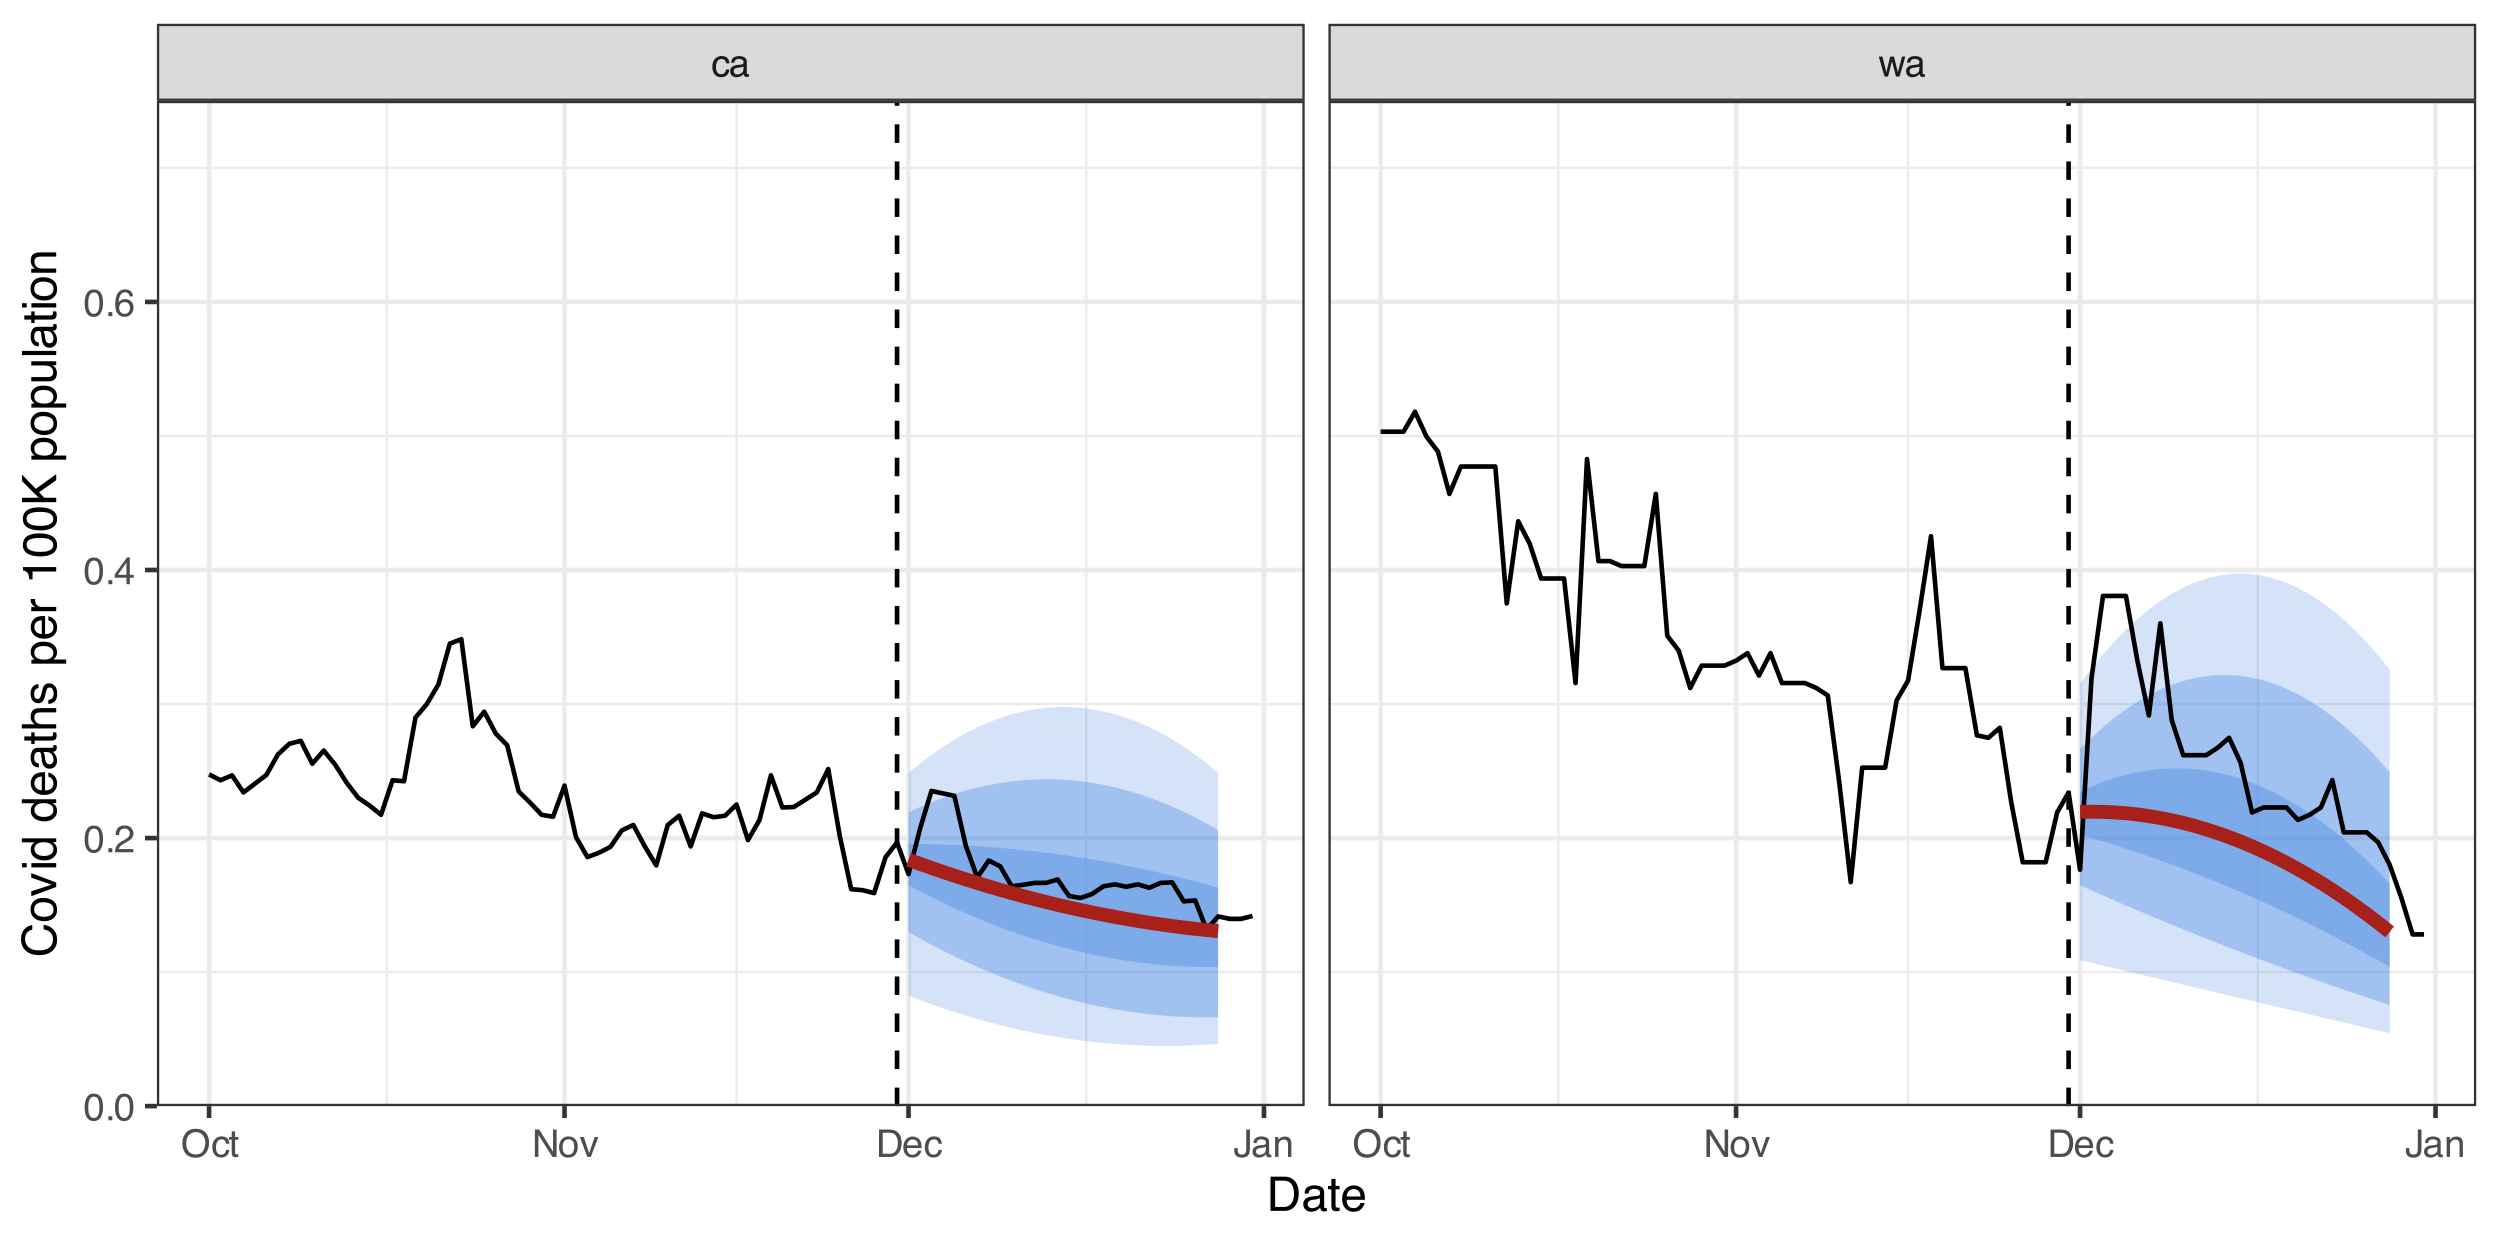 <?xml version="1.0" encoding="UTF-8"?>
<svg xmlns="http://www.w3.org/2000/svg" xmlns:xlink="http://www.w3.org/1999/xlink" width="576" height="288" viewBox="0 0 576 288">
<defs>
<g>
<g id="glyph-0-0">
<path d="M 0.281 0 L 0.281 -6.312 L 5.297 -6.312 L 5.297 0 Z M 4.5 -0.797 L 4.5 -5.516 L 1.078 -5.516 L 1.078 -0.797 Z M 4.5 -0.797 "/>
</g>
<g id="glyph-0-1">
<path d="M 2.344 -4.734 C 2.863 -4.734 3.285 -4.609 3.609 -4.359 C 3.93 -4.109 4.125 -3.672 4.188 -3.047 L 3.438 -3.047 C 3.395 -3.336 3.289 -3.578 3.125 -3.766 C 2.957 -3.953 2.695 -4.047 2.344 -4.047 C 1.852 -4.047 1.5 -3.801 1.281 -3.312 C 1.145 -3.008 1.078 -2.629 1.078 -2.172 C 1.078 -1.703 1.172 -1.312 1.359 -1 C 1.555 -0.688 1.867 -0.531 2.297 -0.531 C 2.609 -0.531 2.859 -0.625 3.047 -0.812 C 3.234 -1.008 3.363 -1.281 3.438 -1.625 L 4.188 -1.625 C 4.102 -1.02 3.891 -0.57 3.547 -0.281 C 3.203 0 2.766 0.141 2.234 0.141 C 1.629 0.141 1.145 -0.078 0.781 -0.516 C 0.426 -0.961 0.25 -1.516 0.25 -2.172 C 0.25 -2.984 0.445 -3.613 0.844 -4.062 C 1.238 -4.508 1.738 -4.734 2.344 -4.734 Z M 2.219 -4.719 Z M 2.219 -4.719 "/>
</g>
<g id="glyph-0-2">
<path d="M 1.156 -1.219 C 1.156 -1 1.238 -0.82 1.406 -0.688 C 1.57 -0.562 1.766 -0.5 1.984 -0.5 C 2.254 -0.5 2.52 -0.562 2.781 -0.688 C 3.207 -0.895 3.422 -1.238 3.422 -1.719 L 3.422 -2.344 C 3.328 -2.281 3.203 -2.227 3.047 -2.188 C 2.898 -2.145 2.754 -2.117 2.609 -2.109 L 2.141 -2.047 C 1.867 -2.004 1.66 -1.945 1.516 -1.875 C 1.273 -1.738 1.156 -1.52 1.156 -1.219 Z M 3.031 -2.781 C 3.207 -2.812 3.328 -2.891 3.391 -3.016 C 3.422 -3.078 3.438 -3.176 3.438 -3.312 C 3.438 -3.57 3.344 -3.758 3.156 -3.875 C 2.969 -4 2.703 -4.062 2.359 -4.062 C 1.953 -4.062 1.664 -3.953 1.5 -3.734 C 1.406 -3.609 1.344 -3.43 1.312 -3.203 L 0.594 -3.203 C 0.602 -3.766 0.785 -4.156 1.141 -4.375 C 1.492 -4.602 1.906 -4.719 2.375 -4.719 C 2.914 -4.719 3.352 -4.613 3.688 -4.406 C 4.02 -4.195 4.188 -3.875 4.188 -3.438 L 4.188 -0.797 C 4.188 -0.711 4.203 -0.645 4.234 -0.594 C 4.273 -0.551 4.348 -0.531 4.453 -0.531 C 4.484 -0.531 4.52 -0.531 4.562 -0.531 C 4.602 -0.531 4.648 -0.535 4.703 -0.547 L 4.703 0.016 C 4.578 0.055 4.484 0.078 4.422 0.078 C 4.359 0.086 4.273 0.094 4.172 0.094 C 3.898 0.094 3.707 0 3.594 -0.188 C 3.531 -0.281 3.484 -0.422 3.453 -0.609 C 3.297 -0.398 3.07 -0.219 2.781 -0.062 C 2.488 0.082 2.16 0.156 1.797 0.156 C 1.367 0.156 1.02 0.023 0.75 -0.234 C 0.488 -0.492 0.359 -0.816 0.359 -1.203 C 0.359 -1.629 0.488 -1.957 0.75 -2.188 C 1.02 -2.426 1.367 -2.578 1.797 -2.641 Z M 2.391 -4.719 Z M 2.391 -4.719 "/>
</g>
<g id="glyph-0-3">
<path d="M 0.922 -4.594 L 1.812 -0.969 L 2.703 -4.594 L 3.578 -4.594 L 4.469 -1 L 5.422 -4.594 L 6.188 -4.594 L 4.859 0 L 4.047 0 L 3.109 -3.562 L 2.203 0 L 1.406 0 L 0.078 -4.594 Z M 0.922 -4.594 "/>
</g>
<g id="glyph-0-4">
<path d="M 3.391 -6.484 C 4.504 -6.484 5.332 -6.125 5.875 -5.406 C 6.289 -4.844 6.5 -4.129 6.5 -3.266 C 6.5 -2.316 6.258 -1.535 5.781 -0.922 C 5.219 -0.18 4.414 0.188 3.375 0.188 C 2.406 0.188 1.645 -0.133 1.094 -0.781 C 0.594 -1.395 0.344 -2.176 0.344 -3.125 C 0.344 -3.977 0.555 -4.707 0.984 -5.312 C 1.523 -6.094 2.328 -6.484 3.391 -6.484 Z M 3.484 -0.578 C 4.234 -0.578 4.773 -0.848 5.109 -1.391 C 5.453 -1.93 5.625 -2.551 5.625 -3.25 C 5.625 -3.988 5.426 -4.582 5.031 -5.031 C 4.645 -5.488 4.113 -5.719 3.438 -5.719 C 2.789 -5.719 2.258 -5.492 1.844 -5.047 C 1.438 -4.598 1.234 -3.938 1.234 -3.062 C 1.234 -2.363 1.41 -1.773 1.766 -1.297 C 2.117 -0.816 2.691 -0.578 3.484 -0.578 Z M 3.422 -6.484 Z M 3.422 -6.484 "/>
</g>
<g id="glyph-0-5">
<path d="M 0.719 -5.891 L 1.5 -5.891 L 1.5 -4.594 L 2.234 -4.594 L 2.234 -3.969 L 1.5 -3.969 L 1.5 -0.969 C 1.5 -0.801 1.555 -0.691 1.672 -0.641 C 1.723 -0.609 1.82 -0.594 1.969 -0.594 C 2 -0.594 2.035 -0.594 2.078 -0.594 C 2.129 -0.594 2.18 -0.598 2.234 -0.609 L 2.234 0 C 2.148 0.02 2.055 0.035 1.953 0.047 C 1.859 0.066 1.758 0.078 1.656 0.078 C 1.289 0.078 1.039 -0.016 0.906 -0.203 C 0.781 -0.391 0.719 -0.629 0.719 -0.922 L 0.719 -3.969 L 0.094 -3.969 L 0.094 -4.594 L 0.719 -4.594 Z M 0.719 -5.891 "/>
</g>
<g id="glyph-0-6">
<path d="M 0.672 -6.312 L 1.672 -6.312 L 4.859 -1.203 L 4.859 -6.312 L 5.672 -6.312 L 5.672 0 L 4.719 0 L 1.484 -5.109 L 1.484 0 L 0.672 0 Z M 3.125 -6.312 Z M 3.125 -6.312 "/>
</g>
<g id="glyph-0-7">
<path d="M 2.391 -0.5 C 2.898 -0.5 3.25 -0.691 3.438 -1.078 C 3.633 -1.461 3.734 -1.895 3.734 -2.375 C 3.734 -2.801 3.664 -3.148 3.531 -3.422 C 3.312 -3.848 2.938 -4.062 2.406 -4.062 C 1.926 -4.062 1.578 -3.879 1.359 -3.516 C 1.148 -3.16 1.047 -2.727 1.047 -2.219 C 1.047 -1.727 1.148 -1.316 1.359 -0.984 C 1.578 -0.66 1.922 -0.5 2.391 -0.5 Z M 2.422 -4.734 C 3.016 -4.734 3.516 -4.535 3.922 -4.141 C 4.336 -3.742 4.547 -3.16 4.547 -2.391 C 4.547 -1.648 4.363 -1.035 4 -0.547 C 3.633 -0.066 3.07 0.172 2.312 0.172 C 1.688 0.172 1.188 -0.039 0.812 -0.469 C 0.438 -0.895 0.25 -1.473 0.25 -2.203 C 0.25 -2.973 0.445 -3.586 0.844 -4.047 C 1.238 -4.504 1.766 -4.734 2.422 -4.734 Z M 2.391 -4.719 Z M 2.391 -4.719 "/>
</g>
<g id="glyph-0-8">
<path d="M 0.938 -4.594 L 2.172 -0.859 L 3.453 -4.594 L 4.297 -4.594 L 2.562 0 L 1.75 0 L 0.047 -4.594 Z M 0.938 -4.594 "/>
</g>
<g id="glyph-0-9">
<path d="M 3.094 -0.734 C 3.383 -0.734 3.625 -0.766 3.812 -0.828 C 4.133 -0.93 4.406 -1.145 4.625 -1.469 C 4.789 -1.719 4.91 -2.039 4.984 -2.438 C 5.023 -2.676 5.047 -2.898 5.047 -3.109 C 5.047 -3.891 4.891 -4.492 4.578 -4.922 C 4.273 -5.359 3.773 -5.578 3.078 -5.578 L 1.562 -5.578 L 1.562 -0.734 Z M 0.703 -6.312 L 3.266 -6.312 C 4.129 -6.312 4.801 -6.004 5.281 -5.391 C 5.707 -4.828 5.922 -4.113 5.922 -3.25 C 5.922 -2.582 5.797 -1.977 5.547 -1.438 C 5.098 -0.477 4.332 0 3.25 0 L 0.703 0 Z M 0.703 -6.312 "/>
</g>
<g id="glyph-0-10">
<path d="M 2.484 -4.703 C 2.805 -4.703 3.117 -4.625 3.422 -4.469 C 3.734 -4.32 3.969 -4.125 4.125 -3.875 C 4.281 -3.645 4.383 -3.375 4.438 -3.062 C 4.488 -2.852 4.516 -2.516 4.516 -2.047 L 1.141 -2.047 C 1.148 -1.586 1.258 -1.211 1.469 -0.922 C 1.676 -0.641 1.992 -0.5 2.422 -0.5 C 2.828 -0.5 3.148 -0.633 3.391 -0.906 C 3.523 -1.062 3.625 -1.238 3.688 -1.438 L 4.453 -1.438 C 4.43 -1.27 4.363 -1.082 4.25 -0.875 C 4.133 -0.664 4.004 -0.5 3.859 -0.375 C 3.629 -0.145 3.344 0.008 3 0.094 C 2.812 0.133 2.598 0.156 2.359 0.156 C 1.785 0.156 1.301 -0.051 0.906 -0.469 C 0.508 -0.883 0.312 -1.469 0.312 -2.219 C 0.312 -2.945 0.508 -3.539 0.906 -4 C 1.312 -4.469 1.836 -4.703 2.484 -4.703 Z M 3.719 -2.672 C 3.688 -3.004 3.613 -3.27 3.5 -3.469 C 3.281 -3.844 2.926 -4.031 2.438 -4.031 C 2.082 -4.031 1.785 -3.898 1.547 -3.641 C 1.305 -3.391 1.176 -3.066 1.156 -2.672 Z M 2.406 -4.719 Z M 2.406 -4.719 "/>
</g>
<g id="glyph-0-11">
<path d="M 3.766 -1.875 C 3.766 -1.344 3.688 -0.93 3.531 -0.641 C 3.238 -0.098 2.68 0.172 1.859 0.172 C 1.391 0.172 0.988 0.047 0.656 -0.203 C 0.32 -0.461 0.156 -0.922 0.156 -1.578 L 0.156 -2.031 L 0.953 -2.031 L 0.953 -1.578 C 0.953 -1.234 1.023 -0.973 1.172 -0.797 C 1.328 -0.629 1.57 -0.547 1.906 -0.547 C 2.352 -0.547 2.648 -0.703 2.797 -1.016 C 2.879 -1.211 2.922 -1.578 2.922 -2.109 L 2.922 -6.312 L 3.766 -6.312 Z M 3.766 -1.875 "/>
</g>
<g id="glyph-0-12">
<path d="M 0.562 -4.594 L 1.297 -4.594 L 1.297 -3.953 C 1.516 -4.211 1.742 -4.398 1.984 -4.516 C 2.234 -4.641 2.508 -4.703 2.812 -4.703 C 3.457 -4.703 3.895 -4.473 4.125 -4.016 C 4.25 -3.766 4.312 -3.41 4.312 -2.953 L 4.312 0 L 3.531 0 L 3.531 -2.906 C 3.531 -3.176 3.488 -3.398 3.406 -3.578 C 3.27 -3.859 3.02 -4 2.656 -4 C 2.477 -4 2.328 -3.984 2.203 -3.953 C 1.992 -3.891 1.812 -3.766 1.656 -3.578 C 1.52 -3.422 1.43 -3.258 1.391 -3.094 C 1.359 -2.938 1.344 -2.707 1.344 -2.406 L 1.344 0 L 0.562 0 Z M 2.391 -4.719 Z M 2.391 -4.719 "/>
</g>
<g id="glyph-0-13">
<path d="M 2.375 -6.156 C 3.176 -6.156 3.754 -5.828 4.109 -5.172 C 4.379 -4.66 4.516 -3.961 4.516 -3.078 C 4.516 -2.242 4.391 -1.555 4.141 -1.016 C 3.785 -0.223 3.195 0.172 2.375 0.172 C 1.633 0.172 1.082 -0.148 0.719 -0.797 C 0.426 -1.328 0.281 -2.047 0.281 -2.953 C 0.281 -3.648 0.367 -4.25 0.547 -4.75 C 0.879 -5.688 1.488 -6.156 2.375 -6.156 Z M 2.375 -0.531 C 2.77 -0.531 3.086 -0.707 3.328 -1.062 C 3.566 -1.426 3.688 -2.086 3.688 -3.047 C 3.688 -3.754 3.598 -4.332 3.422 -4.781 C 3.254 -5.227 2.922 -5.453 2.422 -5.453 C 1.973 -5.453 1.641 -5.238 1.422 -4.812 C 1.211 -4.383 1.109 -3.754 1.109 -2.922 C 1.109 -2.297 1.176 -1.789 1.312 -1.406 C 1.52 -0.82 1.875 -0.531 2.375 -0.531 Z M 2.375 -0.531 "/>
</g>
<g id="glyph-0-14">
<path d="M 0.75 -0.938 L 1.656 -0.938 L 1.656 0 L 0.75 0 Z M 0.75 -0.938 "/>
</g>
<g id="glyph-0-15">
<path d="M 0.281 0 C 0.301 -0.531 0.406 -0.988 0.594 -1.375 C 0.789 -1.77 1.164 -2.129 1.719 -2.453 L 2.547 -2.922 C 2.91 -3.141 3.164 -3.328 3.312 -3.484 C 3.551 -3.711 3.672 -3.984 3.672 -4.297 C 3.672 -4.648 3.562 -4.93 3.344 -5.141 C 3.133 -5.359 2.848 -5.469 2.484 -5.469 C 1.961 -5.469 1.598 -5.266 1.391 -4.859 C 1.285 -4.648 1.227 -4.352 1.219 -3.969 L 0.422 -3.969 C 0.43 -4.5 0.531 -4.938 0.719 -5.281 C 1.051 -5.875 1.645 -6.172 2.5 -6.172 C 3.195 -6.172 3.707 -5.977 4.031 -5.594 C 4.363 -5.219 4.531 -4.797 4.531 -4.328 C 4.531 -3.836 4.352 -3.414 4 -3.062 C 3.801 -2.863 3.441 -2.617 2.922 -2.328 L 2.344 -2 C 2.062 -1.844 1.836 -1.695 1.672 -1.562 C 1.391 -1.312 1.211 -1.035 1.141 -0.734 L 4.5 -0.734 L 4.5 0 Z M 0.281 0 "/>
</g>
<g id="glyph-0-16">
<path d="M 2.906 -2.172 L 2.906 -4.969 L 0.938 -2.172 Z M 2.922 0 L 2.922 -1.5 L 0.219 -1.5 L 0.219 -2.266 L 3.047 -6.172 L 3.688 -6.172 L 3.688 -2.172 L 4.594 -2.172 L 4.594 -1.5 L 3.688 -1.5 L 3.688 0 Z M 2.922 0 "/>
</g>
<g id="glyph-0-17">
<path d="M 2.578 -6.172 C 3.266 -6.172 3.742 -5.992 4.016 -5.641 C 4.285 -5.285 4.422 -4.922 4.422 -4.547 L 3.656 -4.547 C 3.602 -4.785 3.531 -4.973 3.438 -5.109 C 3.25 -5.367 2.961 -5.5 2.578 -5.5 C 2.148 -5.5 1.805 -5.297 1.547 -4.891 C 1.297 -4.492 1.156 -3.926 1.125 -3.188 C 1.301 -3.445 1.523 -3.641 1.797 -3.766 C 2.047 -3.879 2.32 -3.938 2.625 -3.938 C 3.133 -3.938 3.582 -3.77 3.969 -3.438 C 4.352 -3.113 4.547 -2.625 4.547 -1.969 C 4.547 -1.414 4.363 -0.922 4 -0.484 C 3.633 -0.055 3.117 0.156 2.453 0.156 C 1.867 0.156 1.367 -0.062 0.953 -0.5 C 0.535 -0.938 0.328 -1.672 0.328 -2.703 C 0.328 -3.461 0.422 -4.109 0.609 -4.641 C 0.961 -5.66 1.617 -6.172 2.578 -6.172 Z M 2.516 -0.531 C 2.922 -0.531 3.223 -0.664 3.422 -0.938 C 3.629 -1.207 3.734 -1.531 3.734 -1.906 C 3.734 -2.219 3.641 -2.516 3.453 -2.797 C 3.273 -3.086 2.953 -3.234 2.484 -3.234 C 2.148 -3.234 1.859 -3.125 1.609 -2.906 C 1.359 -2.688 1.234 -2.352 1.234 -1.906 C 1.234 -1.52 1.344 -1.191 1.562 -0.922 C 1.789 -0.66 2.109 -0.531 2.516 -0.531 Z M 2.516 -0.531 "/>
</g>
<g id="glyph-1-0">
<path d="M 0.359 0 L 0.359 -7.891 L 6.625 -7.891 L 6.625 0 Z M 5.625 -0.984 L 5.625 -6.906 L 1.344 -6.906 L 1.344 -0.984 Z M 5.625 -0.984 "/>
</g>
<g id="glyph-1-1">
<path d="M 3.875 -0.906 C 4.227 -0.906 4.523 -0.945 4.766 -1.031 C 5.172 -1.164 5.508 -1.43 5.781 -1.828 C 5.988 -2.148 6.141 -2.562 6.234 -3.062 C 6.285 -3.352 6.312 -3.629 6.312 -3.891 C 6.312 -4.859 6.117 -5.613 5.734 -6.156 C 5.348 -6.695 4.723 -6.969 3.859 -6.969 L 1.953 -6.969 L 1.953 -0.906 Z M 0.891 -7.891 L 4.078 -7.891 C 5.16 -7.891 6.004 -7.504 6.609 -6.734 C 7.141 -6.035 7.406 -5.145 7.406 -4.062 C 7.406 -3.227 7.25 -2.473 6.938 -1.797 C 6.383 -0.598 5.43 0 4.078 0 L 0.891 0 Z M 0.891 -7.891 "/>
</g>
<g id="glyph-1-2">
<path d="M 1.453 -1.531 C 1.453 -1.25 1.551 -1.023 1.75 -0.859 C 1.957 -0.703 2.203 -0.625 2.484 -0.625 C 2.816 -0.625 3.145 -0.703 3.469 -0.859 C 4.008 -1.117 4.281 -1.551 4.281 -2.156 L 4.281 -2.922 C 4.156 -2.848 4 -2.785 3.812 -2.734 C 3.633 -2.691 3.453 -2.656 3.266 -2.625 L 2.688 -2.562 C 2.332 -2.508 2.066 -2.438 1.891 -2.344 C 1.598 -2.164 1.453 -1.895 1.453 -1.531 Z M 3.797 -3.484 C 4.016 -3.516 4.16 -3.609 4.234 -3.766 C 4.273 -3.848 4.297 -3.973 4.297 -4.141 C 4.297 -4.461 4.176 -4.695 3.938 -4.844 C 3.707 -5 3.375 -5.078 2.938 -5.078 C 2.438 -5.078 2.082 -4.941 1.875 -4.672 C 1.75 -4.516 1.672 -4.289 1.641 -4 L 0.734 -4 C 0.754 -4.707 0.984 -5.195 1.422 -5.469 C 1.867 -5.75 2.383 -5.891 2.969 -5.891 C 3.645 -5.891 4.191 -5.758 4.609 -5.5 C 5.035 -5.25 5.25 -4.848 5.25 -4.297 L 5.25 -0.984 C 5.25 -0.891 5.266 -0.812 5.297 -0.75 C 5.336 -0.688 5.426 -0.656 5.562 -0.656 C 5.602 -0.656 5.648 -0.656 5.703 -0.656 C 5.766 -0.664 5.82 -0.676 5.875 -0.688 L 5.875 0.031 C 5.727 0.07 5.613 0.098 5.531 0.109 C 5.457 0.117 5.352 0.125 5.219 0.125 C 4.883 0.125 4.641 0.004 4.484 -0.234 C 4.41 -0.359 4.359 -0.535 4.328 -0.766 C 4.129 -0.504 3.844 -0.281 3.469 -0.094 C 3.102 0.094 2.695 0.188 2.25 0.188 C 1.719 0.188 1.281 0.023 0.938 -0.297 C 0.602 -0.617 0.438 -1.023 0.438 -1.516 C 0.438 -2.047 0.602 -2.457 0.938 -2.75 C 1.27 -3.039 1.707 -3.223 2.25 -3.297 Z M 2.984 -5.891 Z M 2.984 -5.891 "/>
</g>
<g id="glyph-1-3">
<path d="M 0.906 -7.359 L 1.875 -7.359 L 1.875 -5.75 L 2.797 -5.75 L 2.797 -4.969 L 1.875 -4.969 L 1.875 -1.203 C 1.875 -1.004 1.941 -0.875 2.078 -0.812 C 2.16 -0.77 2.285 -0.75 2.453 -0.75 C 2.504 -0.75 2.555 -0.75 2.609 -0.75 C 2.66 -0.75 2.723 -0.754 2.797 -0.766 L 2.797 0 C 2.68 0.031 2.562 0.051 2.438 0.062 C 2.32 0.082 2.195 0.094 2.062 0.094 C 1.613 0.094 1.305 -0.02 1.141 -0.25 C 0.984 -0.488 0.906 -0.789 0.906 -1.156 L 0.906 -4.969 L 0.125 -4.969 L 0.125 -5.75 L 0.906 -5.75 Z M 0.906 -7.359 "/>
</g>
<g id="glyph-1-4">
<path d="M 3.109 -5.875 C 3.516 -5.875 3.906 -5.781 4.281 -5.594 C 4.664 -5.406 4.961 -5.156 5.172 -4.844 C 5.359 -4.562 5.484 -4.223 5.547 -3.828 C 5.609 -3.566 5.641 -3.145 5.641 -2.562 L 1.422 -2.562 C 1.441 -1.977 1.578 -1.508 1.828 -1.156 C 2.086 -0.812 2.488 -0.641 3.031 -0.641 C 3.539 -0.641 3.945 -0.805 4.25 -1.141 C 4.414 -1.328 4.535 -1.551 4.609 -1.812 L 5.562 -1.812 C 5.531 -1.594 5.441 -1.352 5.297 -1.094 C 5.16 -0.832 5.004 -0.625 4.828 -0.469 C 4.535 -0.176 4.176 0.02 3.75 0.125 C 3.508 0.176 3.242 0.203 2.953 0.203 C 2.234 0.203 1.625 -0.055 1.125 -0.578 C 0.633 -1.098 0.391 -1.828 0.391 -2.766 C 0.391 -3.691 0.641 -4.441 1.141 -5.016 C 1.641 -5.586 2.297 -5.875 3.109 -5.875 Z M 4.641 -3.328 C 4.609 -3.754 4.52 -4.094 4.375 -4.344 C 4.102 -4.801 3.66 -5.031 3.047 -5.031 C 2.598 -5.031 2.223 -4.867 1.922 -4.547 C 1.629 -4.234 1.473 -3.828 1.453 -3.328 Z M 3.016 -5.891 Z M 3.016 -5.891 "/>
</g>
<g id="glyph-2-0">
<path d="M 0 -0.359 L -7.891 -0.359 L -7.891 -6.625 L 0 -6.625 Z M -0.984 -5.625 L -6.906 -5.625 L -6.906 -1.344 L -0.984 -1.344 Z M -0.984 -5.625 "/>
</g>
<g id="glyph-2-1">
<path d="M -8.109 -4.156 C -8.109 -5.156 -7.844 -5.93 -7.312 -6.484 C -6.789 -7.035 -6.191 -7.344 -5.516 -7.406 L -5.516 -6.359 C -6.023 -6.242 -6.426 -6.008 -6.719 -5.656 C -7.02 -5.301 -7.172 -4.805 -7.172 -4.172 C -7.172 -3.398 -6.895 -2.773 -6.344 -2.297 C -5.801 -1.816 -4.969 -1.578 -3.844 -1.578 C -2.914 -1.578 -2.164 -1.789 -1.594 -2.219 C -1.02 -2.656 -0.734 -3.301 -0.734 -4.156 C -0.734 -4.938 -1.035 -5.535 -1.641 -5.953 C -1.961 -6.172 -2.383 -6.332 -2.906 -6.438 L -2.906 -7.484 C -2.07 -7.391 -1.375 -7.082 -0.812 -6.562 C -0.133 -5.938 0.203 -5.086 0.203 -4.016 C 0.203 -3.098 -0.07 -2.332 -0.625 -1.719 C -1.363 -0.895 -2.5 -0.484 -4.031 -0.484 C -5.195 -0.484 -6.148 -0.789 -6.891 -1.406 C -7.703 -2.07 -8.109 -2.988 -8.109 -4.156 Z M -8.109 -3.953 Z M -8.109 -3.953 "/>
</g>
<g id="glyph-2-2">
<path d="M -0.625 -2.984 C -0.625 -3.629 -0.863 -4.07 -1.344 -4.312 C -1.832 -4.551 -2.375 -4.672 -2.969 -4.672 C -3.508 -4.672 -3.945 -4.582 -4.281 -4.406 C -4.812 -4.133 -5.078 -3.664 -5.078 -3 C -5.078 -2.406 -4.848 -1.973 -4.391 -1.703 C -3.941 -1.441 -3.398 -1.312 -2.766 -1.312 C -2.148 -1.312 -1.641 -1.441 -1.234 -1.703 C -0.828 -1.973 -0.625 -2.398 -0.625 -2.984 Z M -5.922 -3.031 C -5.922 -3.77 -5.672 -4.395 -5.172 -4.906 C -4.68 -5.414 -3.957 -5.672 -3 -5.672 C -2.07 -5.672 -1.305 -5.445 -0.703 -5 C -0.098 -4.551 0.203 -3.852 0.203 -2.906 C 0.203 -2.113 -0.062 -1.484 -0.594 -1.016 C -1.125 -0.547 -1.844 -0.312 -2.75 -0.312 C -3.719 -0.312 -4.488 -0.555 -5.062 -1.047 C -5.633 -1.535 -5.922 -2.195 -5.922 -3.031 Z M -5.891 -3 Z M -5.891 -3 "/>
</g>
<g id="glyph-2-3">
<path d="M -5.75 -1.188 L -1.062 -2.719 L -5.75 -4.328 L -5.75 -5.375 L 0 -3.219 L 0 -2.188 L -5.75 -0.062 Z M -5.75 -1.188 "/>
</g>
<g id="glyph-2-4">
<path d="M -5.719 -0.703 L -5.719 -1.688 L 0 -1.688 L 0 -0.703 Z M -7.891 -0.703 L -7.891 -1.688 L -6.797 -1.688 L -6.797 -0.703 Z M -7.891 -0.703 "/>
</g>
<g id="glyph-2-5">
<path d="M -2.812 -1.328 C -2.195 -1.328 -1.68 -1.457 -1.266 -1.719 C -0.848 -1.977 -0.641 -2.395 -0.641 -2.969 C -0.641 -3.414 -0.832 -3.781 -1.219 -4.062 C -1.602 -4.352 -2.156 -4.5 -2.875 -4.5 C -3.602 -4.5 -4.141 -4.348 -4.484 -4.047 C -4.836 -3.754 -5.016 -3.391 -5.016 -2.953 C -5.016 -2.473 -4.828 -2.082 -4.453 -1.781 C -4.078 -1.477 -3.531 -1.328 -2.812 -1.328 Z M -5.859 -2.781 C -5.859 -3.219 -5.766 -3.586 -5.578 -3.891 C -5.473 -4.055 -5.285 -4.25 -5.016 -4.469 L -7.922 -4.469 L -7.922 -5.391 L 0 -5.391 L 0 -4.531 L -0.797 -4.531 C -0.441 -4.301 -0.188 -4.031 -0.031 -3.719 C 0.125 -3.414 0.203 -3.066 0.203 -2.672 C 0.203 -2.023 -0.062 -1.469 -0.594 -1 C -1.133 -0.531 -1.852 -0.297 -2.75 -0.297 C -3.594 -0.297 -4.32 -0.508 -4.938 -0.938 C -5.551 -1.363 -5.859 -1.977 -5.859 -2.781 Z M -5.859 -2.781 "/>
</g>
<g id="glyph-2-6">
</g>
<g id="glyph-2-7">
<path d="M -5.875 -3.109 C -5.875 -3.516 -5.781 -3.906 -5.594 -4.281 C -5.406 -4.664 -5.156 -4.961 -4.844 -5.172 C -4.562 -5.359 -4.223 -5.484 -3.828 -5.547 C -3.566 -5.609 -3.145 -5.641 -2.562 -5.641 L -2.562 -1.422 C -1.977 -1.441 -1.508 -1.578 -1.156 -1.828 C -0.812 -2.086 -0.641 -2.488 -0.641 -3.031 C -0.641 -3.539 -0.805 -3.945 -1.141 -4.25 C -1.328 -4.414 -1.551 -4.535 -1.812 -4.609 L -1.812 -5.562 C -1.594 -5.531 -1.352 -5.441 -1.094 -5.297 C -0.832 -5.16 -0.625 -5.004 -0.469 -4.828 C -0.176 -4.535 0.02 -4.176 0.125 -3.75 C 0.176 -3.508 0.203 -3.242 0.203 -2.953 C 0.203 -2.234 -0.055 -1.625 -0.578 -1.125 C -1.098 -0.633 -1.828 -0.391 -2.766 -0.391 C -3.691 -0.391 -4.441 -0.641 -5.016 -1.141 C -5.586 -1.641 -5.875 -2.297 -5.875 -3.109 Z M -3.328 -4.641 C -3.754 -4.609 -4.094 -4.52 -4.344 -4.375 C -4.801 -4.102 -5.031 -3.66 -5.031 -3.047 C -5.031 -2.598 -4.867 -2.223 -4.547 -1.922 C -4.234 -1.629 -3.828 -1.473 -3.328 -1.453 Z M -5.891 -3.016 Z M -5.891 -3.016 "/>
</g>
<g id="glyph-2-8">
<path d="M -1.531 -1.453 C -1.25 -1.453 -1.023 -1.551 -0.859 -1.75 C -0.703 -1.957 -0.625 -2.203 -0.625 -2.484 C -0.625 -2.816 -0.703 -3.145 -0.859 -3.469 C -1.117 -4.008 -1.551 -4.281 -2.156 -4.281 L -2.922 -4.281 C -2.848 -4.156 -2.785 -4 -2.734 -3.812 C -2.691 -3.633 -2.656 -3.453 -2.625 -3.266 L -2.562 -2.688 C -2.508 -2.332 -2.438 -2.066 -2.344 -1.891 C -2.164 -1.598 -1.895 -1.453 -1.531 -1.453 Z M -3.484 -3.797 C -3.516 -4.016 -3.609 -4.16 -3.766 -4.234 C -3.848 -4.273 -3.973 -4.297 -4.141 -4.297 C -4.461 -4.297 -4.695 -4.176 -4.844 -3.938 C -5 -3.707 -5.078 -3.375 -5.078 -2.938 C -5.078 -2.438 -4.941 -2.082 -4.672 -1.875 C -4.516 -1.75 -4.289 -1.672 -4 -1.641 L -4 -0.734 C -4.707 -0.754 -5.195 -0.984 -5.469 -1.422 C -5.75 -1.867 -5.891 -2.383 -5.891 -2.969 C -5.891 -3.645 -5.758 -4.191 -5.5 -4.609 C -5.25 -5.035 -4.848 -5.25 -4.297 -5.25 L -0.984 -5.25 C -0.891 -5.25 -0.812 -5.266 -0.75 -5.297 C -0.688 -5.336 -0.656 -5.426 -0.656 -5.562 C -0.656 -5.602 -0.656 -5.648 -0.656 -5.703 C -0.664 -5.766 -0.676 -5.82 -0.688 -5.875 L 0.031 -5.875 C 0.07 -5.727 0.098 -5.613 0.109 -5.531 C 0.117 -5.457 0.125 -5.352 0.125 -5.219 C 0.125 -4.883 0.004 -4.641 -0.234 -4.484 C -0.359 -4.41 -0.535 -4.359 -0.766 -4.328 C -0.504 -4.129 -0.281 -3.844 -0.094 -3.469 C 0.094 -3.102 0.188 -2.695 0.188 -2.25 C 0.188 -1.719 0.023 -1.281 -0.297 -0.938 C -0.617 -0.602 -1.023 -0.438 -1.516 -0.438 C -2.047 -0.438 -2.457 -0.602 -2.75 -0.938 C -3.039 -1.27 -3.223 -1.707 -3.297 -2.25 Z M -5.891 -2.984 Z M -5.891 -2.984 "/>
</g>
<g id="glyph-2-9">
<path d="M -7.359 -0.906 L -7.359 -1.875 L -5.75 -1.875 L -5.75 -2.797 L -4.969 -2.797 L -4.969 -1.875 L -1.203 -1.875 C -1.004 -1.875 -0.875 -1.941 -0.812 -2.078 C -0.77 -2.16 -0.75 -2.285 -0.75 -2.453 C -0.75 -2.504 -0.75 -2.555 -0.75 -2.609 C -0.75 -2.66 -0.754 -2.723 -0.766 -2.797 L 0 -2.797 C 0.031 -2.68 0.051 -2.562 0.062 -2.438 C 0.082 -2.32 0.094 -2.195 0.094 -2.062 C 0.094 -1.613 -0.02 -1.305 -0.25 -1.141 C -0.488 -0.984 -0.789 -0.906 -1.156 -0.906 L -4.969 -0.906 L -4.969 -0.125 L -5.75 -0.125 L -5.75 -0.906 Z M -7.359 -0.906 "/>
</g>
<g id="glyph-2-10">
<path d="M -7.922 -0.703 L -7.922 -1.672 L -4.969 -1.672 C -5.258 -1.898 -5.469 -2.109 -5.594 -2.297 C -5.789 -2.609 -5.891 -2.992 -5.891 -3.453 C -5.891 -4.285 -5.598 -4.852 -5.016 -5.156 C -4.691 -5.312 -4.25 -5.391 -3.688 -5.391 L 0 -5.391 L 0 -4.406 L -3.625 -4.406 C -4.051 -4.406 -4.363 -4.352 -4.562 -4.25 C -4.875 -4.07 -5.031 -3.738 -5.031 -3.25 C -5.031 -2.852 -4.891 -2.488 -4.609 -2.156 C -4.336 -1.832 -3.816 -1.672 -3.047 -1.672 L 0 -1.672 L 0 -0.703 Z M -7.922 -0.703 "/>
</g>
<g id="glyph-2-11">
<path d="M -1.812 -1.281 C -1.488 -1.312 -1.238 -1.395 -1.062 -1.531 C -0.75 -1.77 -0.594 -2.191 -0.594 -2.797 C -0.594 -3.148 -0.672 -3.461 -0.828 -3.734 C -0.984 -4.004 -1.223 -4.141 -1.547 -4.141 C -1.797 -4.141 -1.984 -4.031 -2.109 -3.812 C -2.191 -3.676 -2.285 -3.398 -2.391 -2.984 L -2.578 -2.219 C -2.703 -1.727 -2.836 -1.367 -2.984 -1.141 C -3.254 -0.723 -3.617 -0.516 -4.078 -0.516 C -4.617 -0.516 -5.055 -0.707 -5.391 -1.094 C -5.734 -1.488 -5.906 -2.02 -5.906 -2.688 C -5.906 -3.551 -5.648 -4.176 -5.141 -4.562 C -4.816 -4.801 -4.469 -4.914 -4.094 -4.906 L -4.094 -4 C -4.312 -3.977 -4.508 -3.898 -4.688 -3.766 C -4.945 -3.547 -5.078 -3.16 -5.078 -2.609 C -5.078 -2.242 -5.004 -1.969 -4.859 -1.781 C -4.723 -1.594 -4.539 -1.5 -4.312 -1.5 C -4.062 -1.5 -3.863 -1.625 -3.719 -1.875 C -3.625 -2.008 -3.539 -2.219 -3.469 -2.5 L -3.312 -3.141 C -3.145 -3.836 -2.984 -4.301 -2.828 -4.531 C -2.578 -4.914 -2.191 -5.109 -1.672 -5.109 C -1.148 -5.109 -0.703 -4.91 -0.328 -4.516 C 0.035 -4.129 0.219 -3.539 0.219 -2.75 C 0.219 -1.895 0.023 -1.285 -0.359 -0.922 C -0.754 -0.566 -1.238 -0.379 -1.812 -0.359 Z M -5.891 -2.719 Z M -5.891 -2.719 "/>
</g>
<g id="glyph-2-12">
<path d="M -0.656 -3.141 C -0.656 -3.586 -0.844 -3.957 -1.219 -4.25 C -1.594 -4.551 -2.156 -4.703 -2.906 -4.703 C -3.363 -4.703 -3.758 -4.641 -4.094 -4.516 C -4.727 -4.266 -5.047 -3.805 -5.047 -3.141 C -5.047 -2.461 -4.711 -2.004 -4.047 -1.766 C -3.68 -1.629 -3.223 -1.562 -2.672 -1.562 C -2.234 -1.562 -1.859 -1.629 -1.547 -1.766 C -0.953 -2.016 -0.656 -2.473 -0.656 -3.141 Z M -5.719 -0.641 L -5.719 -1.578 L -4.969 -1.578 C -5.227 -1.766 -5.426 -1.973 -5.562 -2.203 C -5.781 -2.535 -5.891 -2.922 -5.891 -3.359 C -5.891 -4.004 -5.641 -4.555 -5.141 -5.016 C -4.641 -5.473 -3.926 -5.703 -3 -5.703 C -1.75 -5.703 -0.852 -5.375 -0.312 -4.719 C 0.02 -4.301 0.188 -3.816 0.188 -3.266 C 0.188 -2.828 0.094 -2.461 -0.094 -2.172 C -0.195 -2.004 -0.379 -1.812 -0.641 -1.594 L 2.297 -1.594 L 2.297 -0.641 Z M -5.719 -0.641 "/>
</g>
<g id="glyph-2-13">
<path d="M -5.75 -0.734 L -5.75 -1.656 L -4.766 -1.656 C -4.953 -1.727 -5.18 -1.91 -5.453 -2.203 C -5.734 -2.492 -5.875 -2.832 -5.875 -3.219 C -5.875 -3.238 -5.875 -3.27 -5.875 -3.312 C -5.875 -3.352 -5.867 -3.426 -5.859 -3.531 L -4.828 -3.531 C -4.836 -3.477 -4.844 -3.426 -4.844 -3.375 C -4.852 -3.32 -4.859 -3.27 -4.859 -3.219 C -4.859 -2.727 -4.703 -2.352 -4.391 -2.094 C -4.078 -1.832 -3.719 -1.703 -3.312 -1.703 L 0 -1.703 L 0 -0.734 Z M -5.75 -0.734 "/>
</g>
<g id="glyph-2-14">
<path d="M -5.453 -1.047 L -6.188 -1.047 C -6.258 -1.742 -6.375 -2.227 -6.531 -2.5 C -6.688 -2.781 -7.062 -2.988 -7.656 -3.125 L -7.656 -3.891 L 0 -3.891 L 0 -2.859 L -5.453 -2.859 Z M -5.453 -1.047 "/>
</g>
<g id="glyph-2-15">
<path d="M -7.688 -2.969 C -7.688 -3.969 -7.281 -4.691 -6.469 -5.141 C -5.832 -5.484 -4.961 -5.656 -3.859 -5.656 C -2.805 -5.656 -1.941 -5.5 -1.266 -5.188 C -0.285 -4.727 0.203 -3.988 0.203 -2.969 C 0.203 -2.039 -0.195 -1.352 -1 -0.906 C -1.664 -0.531 -2.562 -0.344 -3.688 -0.344 C -4.562 -0.344 -5.312 -0.457 -5.938 -0.688 C -7.102 -1.102 -7.688 -1.863 -7.688 -2.969 Z M -0.672 -2.969 C -0.672 -3.469 -0.891 -3.863 -1.328 -4.156 C -1.773 -4.457 -2.602 -4.609 -3.812 -4.609 C -4.688 -4.609 -5.406 -4.5 -5.969 -4.281 C -6.539 -4.07 -6.828 -3.656 -6.828 -3.031 C -6.828 -2.469 -6.555 -2.051 -6.016 -1.781 C -5.484 -1.52 -4.695 -1.391 -3.656 -1.391 C -2.863 -1.391 -2.234 -1.473 -1.766 -1.641 C -1.035 -1.898 -0.672 -2.344 -0.672 -2.969 Z M -0.672 -2.969 "/>
</g>
<g id="glyph-2-16">
<path d="M -7.891 -0.844 L -7.891 -1.875 L -4.047 -1.875 L -7.891 -5.719 L -7.891 -7.203 L -4.703 -3.922 L 0 -7.297 L 0 -5.906 L -3.953 -3.141 L -2.75 -1.875 L 0 -1.875 L 0 -0.844 Z M -7.891 -0.844 "/>
</g>
<g id="glyph-2-17">
<path d="M -5.75 -1.672 L -1.938 -1.672 C -1.645 -1.672 -1.406 -1.719 -1.219 -1.812 C -0.875 -1.988 -0.703 -2.312 -0.703 -2.781 C -0.703 -3.445 -1 -3.906 -1.594 -4.156 C -1.914 -4.281 -2.359 -4.344 -2.922 -4.344 L -5.75 -4.344 L -5.75 -5.312 L 0 -5.312 L 0 -4.406 L -0.844 -4.422 C -0.625 -4.297 -0.441 -4.141 -0.297 -3.953 C 0.004 -3.578 0.156 -3.129 0.156 -2.609 C 0.156 -1.785 -0.117 -1.223 -0.672 -0.922 C -0.961 -0.766 -1.352 -0.688 -1.844 -0.688 L -5.75 -0.688 Z M -5.891 -3 Z M -5.891 -3 "/>
</g>
<g id="glyph-2-18">
<path d="M -7.891 -0.734 L -7.891 -1.703 L 0 -1.703 L 0 -0.734 Z M -7.891 -0.734 "/>
</g>
<g id="glyph-2-19">
<path d="M -5.75 -0.703 L -5.75 -1.625 L -4.938 -1.625 C -5.27 -1.895 -5.508 -2.18 -5.656 -2.484 C -5.801 -2.797 -5.875 -3.133 -5.875 -3.5 C -5.875 -4.32 -5.594 -4.875 -5.031 -5.156 C -4.719 -5.312 -4.27 -5.391 -3.688 -5.391 L 0 -5.391 L 0 -4.422 L -3.625 -4.422 C -3.977 -4.422 -4.258 -4.367 -4.469 -4.266 C -4.832 -4.086 -5.016 -3.773 -5.016 -3.328 C -5.016 -3.098 -4.988 -2.91 -4.938 -2.766 C -4.863 -2.492 -4.707 -2.258 -4.469 -2.062 C -4.281 -1.906 -4.082 -1.801 -3.875 -1.75 C -3.676 -1.695 -3.391 -1.672 -3.016 -1.672 L 0 -1.672 L 0 -0.703 Z M -5.891 -2.984 Z M -5.891 -2.984 "/>
</g>
</g>
<clipPath id="clip-0">
<path clip-rule="nonzero" d="M 36.152 23.246 L 300.598 23.246 L 300.598 254.848 L 36.152 254.848 Z M 36.152 23.246 "/>
</clipPath>
<clipPath id="clip-1">
<path clip-rule="nonzero" d="M 36.152 223 L 300.598 223 L 300.598 225 L 36.152 225 Z M 36.152 223 "/>
</clipPath>
<clipPath id="clip-2">
<path clip-rule="nonzero" d="M 36.152 161 L 300.598 161 L 300.598 163 L 36.152 163 Z M 36.152 161 "/>
</clipPath>
<clipPath id="clip-3">
<path clip-rule="nonzero" d="M 36.152 100 L 300.598 100 L 300.598 101 L 36.152 101 Z M 36.152 100 "/>
</clipPath>
<clipPath id="clip-4">
<path clip-rule="nonzero" d="M 36.152 38 L 300.598 38 L 300.598 39 L 36.152 39 Z M 36.152 38 "/>
</clipPath>
<clipPath id="clip-5">
<path clip-rule="nonzero" d="M 88 23.246 L 90 23.246 L 90 254.848 L 88 254.848 Z M 88 23.246 "/>
</clipPath>
<clipPath id="clip-6">
<path clip-rule="nonzero" d="M 169 23.246 L 170 23.246 L 170 254.848 L 169 254.848 Z M 169 23.246 "/>
</clipPath>
<clipPath id="clip-7">
<path clip-rule="nonzero" d="M 250 23.246 L 251 23.246 L 251 254.848 L 250 254.848 Z M 250 23.246 "/>
</clipPath>
<clipPath id="clip-8">
<path clip-rule="nonzero" d="M 36.152 254 L 300.598 254 L 300.598 254.848 L 36.152 254.848 Z M 36.152 254 "/>
</clipPath>
<clipPath id="clip-9">
<path clip-rule="nonzero" d="M 36.152 192 L 300.598 192 L 300.598 194 L 36.152 194 Z M 36.152 192 "/>
</clipPath>
<clipPath id="clip-10">
<path clip-rule="nonzero" d="M 36.152 130 L 300.598 130 L 300.598 132 L 36.152 132 Z M 36.152 130 "/>
</clipPath>
<clipPath id="clip-11">
<path clip-rule="nonzero" d="M 36.152 69 L 300.598 69 L 300.598 71 L 36.152 71 Z M 36.152 69 "/>
</clipPath>
<clipPath id="clip-12">
<path clip-rule="nonzero" d="M 47 23.246 L 49 23.246 L 49 254.848 L 47 254.848 Z M 47 23.246 "/>
</clipPath>
<clipPath id="clip-13">
<path clip-rule="nonzero" d="M 129 23.246 L 131 23.246 L 131 254.848 L 129 254.848 Z M 129 23.246 "/>
</clipPath>
<clipPath id="clip-14">
<path clip-rule="nonzero" d="M 208 23.246 L 210 23.246 L 210 254.848 L 208 254.848 Z M 208 23.246 "/>
</clipPath>
<clipPath id="clip-15">
<path clip-rule="nonzero" d="M 290 23.246 L 292 23.246 L 292 254.848 L 290 254.848 Z M 290 23.246 "/>
</clipPath>
<clipPath id="clip-16">
<path clip-rule="nonzero" d="M 206 23.246 L 208 23.246 L 208 254.848 L 206 254.848 Z M 206 23.246 "/>
</clipPath>
<clipPath id="clip-17">
<path clip-rule="nonzero" d="M 36.152 23.246 L 300.598 23.246 L 300.598 254.848 L 36.152 254.848 Z M 36.152 23.246 "/>
</clipPath>
<clipPath id="clip-18">
<path clip-rule="nonzero" d="M 306.074 23.246 L 570.52 23.246 L 570.52 254.848 L 306.074 254.848 Z M 306.074 23.246 "/>
</clipPath>
<clipPath id="clip-19">
<path clip-rule="nonzero" d="M 306.074 223 L 570.52 223 L 570.52 225 L 306.074 225 Z M 306.074 223 "/>
</clipPath>
<clipPath id="clip-20">
<path clip-rule="nonzero" d="M 306.074 161 L 570.52 161 L 570.52 163 L 306.074 163 Z M 306.074 161 "/>
</clipPath>
<clipPath id="clip-21">
<path clip-rule="nonzero" d="M 306.074 100 L 570.52 100 L 570.52 101 L 306.074 101 Z M 306.074 100 "/>
</clipPath>
<clipPath id="clip-22">
<path clip-rule="nonzero" d="M 306.074 38 L 570.52 38 L 570.52 39 L 306.074 39 Z M 306.074 38 "/>
</clipPath>
<clipPath id="clip-23">
<path clip-rule="nonzero" d="M 358 23.246 L 360 23.246 L 360 254.848 L 358 254.848 Z M 358 23.246 "/>
</clipPath>
<clipPath id="clip-24">
<path clip-rule="nonzero" d="M 439 23.246 L 440 23.246 L 440 254.848 L 439 254.848 Z M 439 23.246 "/>
</clipPath>
<clipPath id="clip-25">
<path clip-rule="nonzero" d="M 519 23.246 L 521 23.246 L 521 254.848 L 519 254.848 Z M 519 23.246 "/>
</clipPath>
<clipPath id="clip-26">
<path clip-rule="nonzero" d="M 306.074 254 L 570.52 254 L 570.52 254.848 L 306.074 254.848 Z M 306.074 254 "/>
</clipPath>
<clipPath id="clip-27">
<path clip-rule="nonzero" d="M 306.074 192 L 570.52 192 L 570.52 194 L 306.074 194 Z M 306.074 192 "/>
</clipPath>
<clipPath id="clip-28">
<path clip-rule="nonzero" d="M 306.074 130 L 570.52 130 L 570.52 132 L 306.074 132 Z M 306.074 130 "/>
</clipPath>
<clipPath id="clip-29">
<path clip-rule="nonzero" d="M 306.074 69 L 570.52 69 L 570.52 71 L 306.074 71 Z M 306.074 69 "/>
</clipPath>
<clipPath id="clip-30">
<path clip-rule="nonzero" d="M 317 23.246 L 319 23.246 L 319 254.848 L 317 254.848 Z M 317 23.246 "/>
</clipPath>
<clipPath id="clip-31">
<path clip-rule="nonzero" d="M 399 23.246 L 401 23.246 L 401 254.848 L 399 254.848 Z M 399 23.246 "/>
</clipPath>
<clipPath id="clip-32">
<path clip-rule="nonzero" d="M 478 23.246 L 480 23.246 L 480 254.848 L 478 254.848 Z M 478 23.246 "/>
</clipPath>
<clipPath id="clip-33">
<path clip-rule="nonzero" d="M 560 23.246 L 562 23.246 L 562 254.848 L 560 254.848 Z M 560 23.246 "/>
</clipPath>
<clipPath id="clip-34">
<path clip-rule="nonzero" d="M 476 23.246 L 478 23.246 L 478 254.848 L 476 254.848 Z M 476 23.246 "/>
</clipPath>
<clipPath id="clip-35">
<path clip-rule="nonzero" d="M 306.074 23.246 L 570.52 23.246 L 570.52 254.848 L 306.074 254.848 Z M 306.074 23.246 "/>
</clipPath>
<clipPath id="clip-36">
<path clip-rule="nonzero" d="M 36.152 5.48 L 300.598 5.48 L 300.598 23.246 L 36.152 23.246 Z M 36.152 5.48 "/>
</clipPath>
<clipPath id="clip-37">
<path clip-rule="nonzero" d="M 306.074 5.48 L 570.52 5.48 L 570.52 23.246 L 306.074 23.246 Z M 306.074 5.48 "/>
</clipPath>
</defs>
<rect x="-57.6" y="-28.8" width="691.2" height="345.6" fill="rgb(100%, 100%, 100%)" fill-opacity="1"/>
<rect x="-57.6" y="-28.8" width="691.2" height="345.6" fill="rgb(100%, 100%, 100%)" fill-opacity="1"/>
<path fill="none" stroke-width="1.067" stroke-linecap="round" stroke-linejoin="round" stroke="rgb(100%, 100%, 100%)" stroke-opacity="1" stroke-miterlimit="10" d="M 0 288 L 576 288 L 576 0 L 0 0 Z M 0 288 "/>
<g clip-path="url(#clip-0)">
<path fill-rule="nonzero" fill="rgb(100%, 100%, 100%)" fill-opacity="1" d="M 36.152 254.848 L 300.598 254.848 L 300.598 23.246 L 36.152 23.246 Z M 36.152 254.848 "/>
</g>
<g clip-path="url(#clip-1)">
<path fill="none" stroke-width="0.533" stroke-linecap="butt" stroke-linejoin="round" stroke="rgb(92.157%, 92.157%, 92.157%)" stroke-opacity="1" stroke-miterlimit="10" d="M 36.152 223.969 L 300.598 223.969 "/>
</g>
<g clip-path="url(#clip-2)">
<path fill="none" stroke-width="0.533" stroke-linecap="butt" stroke-linejoin="round" stroke="rgb(92.157%, 92.157%, 92.157%)" stroke-opacity="1" stroke-miterlimit="10" d="M 36.152 162.207 L 300.598 162.207 "/>
</g>
<g clip-path="url(#clip-3)">
<path fill="none" stroke-width="0.533" stroke-linecap="butt" stroke-linejoin="round" stroke="rgb(92.157%, 92.157%, 92.157%)" stroke-opacity="1" stroke-miterlimit="10" d="M 36.152 100.449 L 300.598 100.449 "/>
</g>
<g clip-path="url(#clip-4)">
<path fill="none" stroke-width="0.533" stroke-linecap="butt" stroke-linejoin="round" stroke="rgb(92.157%, 92.157%, 92.157%)" stroke-opacity="1" stroke-miterlimit="10" d="M 36.152 38.688 L 300.598 38.688 "/>
</g>
<g clip-path="url(#clip-5)">
<path fill="none" stroke-width="0.533" stroke-linecap="butt" stroke-linejoin="round" stroke="rgb(92.157%, 92.157%, 92.157%)" stroke-opacity="1" stroke-miterlimit="10" d="M 89.117 254.848 L 89.117 23.246 "/>
</g>
<g clip-path="url(#clip-6)">
<path fill="none" stroke-width="0.533" stroke-linecap="butt" stroke-linejoin="round" stroke="rgb(92.157%, 92.157%, 92.157%)" stroke-opacity="1" stroke-miterlimit="10" d="M 169.695 254.848 L 169.695 23.246 "/>
</g>
<g clip-path="url(#clip-7)">
<path fill="none" stroke-width="0.533" stroke-linecap="butt" stroke-linejoin="round" stroke="rgb(92.157%, 92.157%, 92.157%)" stroke-opacity="1" stroke-miterlimit="10" d="M 250.27 254.848 L 250.27 23.246 "/>
</g>
<g clip-path="url(#clip-8)">
<path fill="none" stroke-width="1.067" stroke-linecap="butt" stroke-linejoin="round" stroke="rgb(92.157%, 92.157%, 92.157%)" stroke-opacity="1" stroke-miterlimit="10" d="M 36.152 254.848 L 300.598 254.848 "/>
</g>
<g clip-path="url(#clip-9)">
<path fill="none" stroke-width="1.067" stroke-linecap="butt" stroke-linejoin="round" stroke="rgb(92.157%, 92.157%, 92.157%)" stroke-opacity="1" stroke-miterlimit="10" d="M 36.152 193.09 L 300.598 193.09 "/>
</g>
<g clip-path="url(#clip-10)">
<path fill="none" stroke-width="1.067" stroke-linecap="butt" stroke-linejoin="round" stroke="rgb(92.157%, 92.157%, 92.157%)" stroke-opacity="1" stroke-miterlimit="10" d="M 36.152 131.328 L 300.598 131.328 "/>
</g>
<g clip-path="url(#clip-11)">
<path fill="none" stroke-width="1.067" stroke-linecap="butt" stroke-linejoin="round" stroke="rgb(92.157%, 92.157%, 92.157%)" stroke-opacity="1" stroke-miterlimit="10" d="M 36.152 69.566 L 300.598 69.566 "/>
</g>
<g clip-path="url(#clip-12)">
<path fill="none" stroke-width="1.067" stroke-linecap="butt" stroke-linejoin="round" stroke="rgb(92.157%, 92.157%, 92.157%)" stroke-opacity="1" stroke-miterlimit="10" d="M 48.172 254.848 L 48.172 23.246 "/>
</g>
<g clip-path="url(#clip-13)">
<path fill="none" stroke-width="1.067" stroke-linecap="butt" stroke-linejoin="round" stroke="rgb(92.157%, 92.157%, 92.157%)" stroke-opacity="1" stroke-miterlimit="10" d="M 130.066 254.848 L 130.066 23.246 "/>
</g>
<g clip-path="url(#clip-14)">
<path fill="none" stroke-width="1.067" stroke-linecap="butt" stroke-linejoin="round" stroke="rgb(92.157%, 92.157%, 92.157%)" stroke-opacity="1" stroke-miterlimit="10" d="M 209.32 254.848 L 209.32 23.246 "/>
</g>
<g clip-path="url(#clip-15)">
<path fill="none" stroke-width="1.067" stroke-linecap="butt" stroke-linejoin="round" stroke="rgb(92.157%, 92.157%, 92.157%)" stroke-opacity="1" stroke-miterlimit="10" d="M 291.219 254.848 L 291.219 23.246 "/>
</g>
<path fill-rule="nonzero" fill="rgb(16.471%, 46.275%, 86.667%)" fill-opacity="0.2" d="M 209.32 178.094 L 211.965 175.926 L 214.605 173.926 L 217.246 172.09 L 219.887 170.426 L 222.531 168.922 L 225.172 167.59 L 227.812 166.422 L 230.457 165.418 L 233.098 164.586 L 235.738 163.914 L 238.383 163.414 L 241.023 163.078 L 243.664 162.906 L 246.309 162.902 L 248.949 163.066 L 251.59 163.398 L 254.23 163.895 L 256.875 164.555 L 259.516 165.383 L 262.156 166.379 L 264.801 167.539 L 267.441 168.867 L 270.082 170.363 L 272.727 172.023 L 275.367 173.852 L 278.008 175.844 L 280.648 178.004 L 280.648 240.52 L 278.008 240.703 L 275.367 240.84 L 272.727 240.934 L 270.082 240.98 L 267.441 240.98 L 264.801 240.934 L 262.156 240.844 L 259.516 240.707 L 256.875 240.527 L 254.23 240.297 L 251.59 240.023 L 248.949 239.707 L 246.309 239.34 L 243.664 238.93 L 241.023 238.473 L 238.383 237.969 L 235.738 237.422 L 233.098 236.828 L 230.457 236.188 L 227.812 235.504 L 225.172 234.77 L 222.531 233.992 L 219.887 233.172 L 217.246 232.301 L 214.605 231.387 L 211.965 230.426 L 209.32 229.422 Z M 209.32 178.094 "/>
<path fill-rule="nonzero" fill="rgb(16.471%, 46.275%, 86.667%)" fill-opacity="0.298" d="M 209.32 187.164 L 211.965 185.953 L 214.605 184.844 L 217.246 183.84 L 219.887 182.938 L 222.531 182.145 L 225.172 181.457 L 227.812 180.871 L 230.457 180.395 L 233.098 180.02 L 235.738 179.754 L 238.383 179.59 L 241.023 179.531 L 243.664 179.578 L 246.309 179.73 L 248.949 179.988 L 251.59 180.348 L 254.23 180.816 L 256.875 181.391 L 259.516 182.066 L 262.156 182.852 L 264.801 183.738 L 267.441 184.73 L 270.082 185.828 L 272.727 187.031 L 275.367 188.34 L 278.008 189.754 L 280.648 191.273 L 280.648 234.391 L 278.008 234.418 L 275.367 234.387 L 272.727 234.297 L 270.082 234.148 L 267.441 233.941 L 264.801 233.68 L 262.156 233.355 L 259.516 232.977 L 256.875 232.539 L 254.23 232.047 L 251.59 231.492 L 248.949 230.883 L 246.309 230.215 L 243.664 229.488 L 241.023 228.703 L 238.383 227.859 L 235.738 226.961 L 233.098 226.004 L 230.457 224.988 L 227.812 223.914 L 225.172 222.785 L 222.531 221.594 L 219.887 220.348 L 217.246 219.043 L 214.605 217.68 L 211.965 216.258 L 209.32 214.781 Z M 209.32 187.164 "/>
<path fill-rule="nonzero" fill="rgb(16.471%, 46.275%, 86.667%)" fill-opacity="0.298" d="M 209.32 194.414 L 211.965 194.438 L 214.605 194.488 L 217.246 194.562 L 219.887 194.668 L 222.531 194.797 L 225.172 194.957 L 227.812 195.141 L 230.457 195.352 L 233.098 195.59 L 235.738 195.855 L 238.383 196.148 L 241.023 196.465 L 243.664 196.812 L 246.309 197.184 L 248.949 197.586 L 251.59 198.012 L 254.23 198.465 L 256.875 198.945 L 259.516 199.453 L 262.156 199.988 L 264.801 200.547 L 267.441 201.137 L 270.082 201.75 L 272.727 202.395 L 275.367 203.062 L 278.008 203.758 L 280.648 204.48 L 280.648 222.816 L 278.008 222.82 L 275.367 222.773 L 272.727 222.672 L 270.082 222.512 L 267.441 222.301 L 264.801 222.039 L 262.156 221.719 L 259.516 221.344 L 256.875 220.918 L 254.23 220.434 L 251.59 219.898 L 248.949 219.309 L 246.309 218.664 L 243.664 217.965 L 241.023 217.215 L 238.383 216.406 L 235.738 215.543 L 233.098 214.629 L 230.457 213.66 L 227.812 212.637 L 225.172 211.559 L 222.531 210.426 L 219.887 209.238 L 217.246 208 L 214.605 206.703 L 211.965 205.355 L 209.32 203.949 Z M 209.32 194.414 "/>
<g clip-path="url(#clip-16)">
<path fill="none" stroke-width="1.067" stroke-linecap="butt" stroke-linejoin="round" stroke="rgb(0%, 0%, 0%)" stroke-opacity="1" stroke-dasharray="4.268 4.268" stroke-miterlimit="10" d="M 206.68 254.848 L 206.68 23.246 "/>
</g>
<path fill="none" stroke-width="1.067" stroke-linecap="butt" stroke-linejoin="round" stroke="rgb(0%, 0%, 0%)" stroke-opacity="1" stroke-miterlimit="10" d="M 48.172 178.426 L 50.812 179.77 L 53.453 178.648 L 56.098 182.574 L 58.738 180.555 L 61.379 178.539 L 64.023 173.832 L 66.664 171.367 L 69.305 170.695 L 71.945 175.961 L 74.59 172.934 L 77.23 176.184 L 79.871 180.332 L 82.516 183.805 L 85.156 185.598 L 87.797 187.727 L 90.441 179.77 L 93.082 179.996 L 95.723 165.316 L 98.367 162.18 L 101.008 157.695 L 103.648 148.281 L 106.289 147.273 L 108.934 167.332 L 111.574 163.973 L 114.215 169.012 L 116.859 171.703 L 119.5 182.348 L 122.141 184.926 L 124.785 187.727 L 127.426 188.176 L 130.066 181.004 L 132.707 192.883 L 135.352 197.477 L 137.992 196.469 L 140.633 195.121 L 143.277 191.312 L 145.918 190.082 L 148.559 195.012 L 151.203 199.383 L 153.844 190.082 L 156.484 187.949 L 159.125 195.012 L 161.77 187.391 L 164.41 188.289 L 167.051 187.949 L 169.695 185.375 L 172.336 193.555 L 174.977 188.961 L 177.621 178.648 L 180.262 186.047 L 182.902 185.934 L 185.547 184.254 L 188.188 182.574 L 190.828 177.195 L 193.469 192.547 L 196.113 204.871 L 198.754 205.098 L 201.395 205.77 L 204.039 197.477 L 206.68 194.113 L 209.32 201.398 L 211.965 190.977 L 214.605 182.234 L 217.246 182.797 L 219.887 183.355 L 222.531 194.898 L 225.172 202.184 L 227.812 198.262 L 230.457 199.605 L 233.098 204.199 L 235.738 203.863 L 238.383 203.414 L 241.023 203.414 L 243.664 202.629 L 246.309 206.441 L 248.949 206.891 L 251.59 205.992 L 254.23 204.199 L 256.875 203.75 L 259.516 204.312 L 262.156 203.75 L 264.801 204.535 L 267.441 203.414 L 270.082 203.305 L 272.727 207.672 L 275.367 207.449 L 278.008 214.172 L 280.648 211.148 L 283.293 211.707 L 285.934 211.707 L 288.574 211.035 "/>
<path fill="none" stroke-width="3.201" stroke-linecap="butt" stroke-linejoin="round" stroke="rgb(65.882%, 12.549%, 10.196%)" stroke-opacity="1" stroke-miterlimit="10" d="M 209.32 198.078 L 211.965 199.043 L 214.605 199.977 L 217.246 200.883 L 219.887 201.766 L 222.531 202.617 L 225.172 203.445 L 227.812 204.242 L 230.457 205.016 L 233.098 205.762 L 235.738 206.48 L 238.383 207.172 L 241.023 207.836 L 243.664 208.473 L 246.309 209.082 L 248.949 209.664 L 251.59 210.219 L 254.23 210.75 L 256.875 211.25 L 259.516 211.727 L 262.156 212.172 L 264.801 212.594 L 267.441 212.988 L 270.082 213.355 L 272.727 213.695 L 275.367 214.004 L 278.008 214.289 L 280.648 214.551 "/>
<g clip-path="url(#clip-17)">
<path fill="none" stroke-width="1.067" stroke-linecap="round" stroke-linejoin="round" stroke="rgb(20%, 20%, 20%)" stroke-opacity="1" stroke-miterlimit="10" d="M 36.152 254.848 L 300.598 254.848 L 300.598 23.246 L 36.152 23.246 Z M 36.152 254.848 "/>
</g>
<g clip-path="url(#clip-18)">
<path fill-rule="nonzero" fill="rgb(100%, 100%, 100%)" fill-opacity="1" d="M 306.074 254.848 L 570.52 254.848 L 570.52 23.246 L 306.074 23.246 Z M 306.074 254.848 "/>
</g>
<g clip-path="url(#clip-19)">
<path fill="none" stroke-width="0.533" stroke-linecap="butt" stroke-linejoin="round" stroke="rgb(92.157%, 92.157%, 92.157%)" stroke-opacity="1" stroke-miterlimit="10" d="M 306.074 223.969 L 570.52 223.969 "/>
</g>
<g clip-path="url(#clip-20)">
<path fill="none" stroke-width="0.533" stroke-linecap="butt" stroke-linejoin="round" stroke="rgb(92.157%, 92.157%, 92.157%)" stroke-opacity="1" stroke-miterlimit="10" d="M 306.074 162.207 L 570.52 162.207 "/>
</g>
<g clip-path="url(#clip-21)">
<path fill="none" stroke-width="0.533" stroke-linecap="butt" stroke-linejoin="round" stroke="rgb(92.157%, 92.157%, 92.157%)" stroke-opacity="1" stroke-miterlimit="10" d="M 306.074 100.449 L 570.52 100.449 "/>
</g>
<g clip-path="url(#clip-22)">
<path fill="none" stroke-width="0.533" stroke-linecap="butt" stroke-linejoin="round" stroke="rgb(92.157%, 92.157%, 92.157%)" stroke-opacity="1" stroke-miterlimit="10" d="M 306.074 38.688 L 570.52 38.688 "/>
</g>
<g clip-path="url(#clip-23)">
<path fill="none" stroke-width="0.533" stroke-linecap="butt" stroke-linejoin="round" stroke="rgb(92.157%, 92.157%, 92.157%)" stroke-opacity="1" stroke-miterlimit="10" d="M 359.043 254.848 L 359.043 23.246 "/>
</g>
<g clip-path="url(#clip-24)">
<path fill="none" stroke-width="0.533" stroke-linecap="butt" stroke-linejoin="round" stroke="rgb(92.157%, 92.157%, 92.157%)" stroke-opacity="1" stroke-miterlimit="10" d="M 439.617 254.848 L 439.617 23.246 "/>
</g>
<g clip-path="url(#clip-25)">
<path fill="none" stroke-width="0.533" stroke-linecap="butt" stroke-linejoin="round" stroke="rgb(92.157%, 92.157%, 92.157%)" stroke-opacity="1" stroke-miterlimit="10" d="M 520.195 254.848 L 520.195 23.246 "/>
</g>
<g clip-path="url(#clip-26)">
<path fill="none" stroke-width="1.067" stroke-linecap="butt" stroke-linejoin="round" stroke="rgb(92.157%, 92.157%, 92.157%)" stroke-opacity="1" stroke-miterlimit="10" d="M 306.074 254.848 L 570.52 254.848 "/>
</g>
<g clip-path="url(#clip-27)">
<path fill="none" stroke-width="1.067" stroke-linecap="butt" stroke-linejoin="round" stroke="rgb(92.157%, 92.157%, 92.157%)" stroke-opacity="1" stroke-miterlimit="10" d="M 306.074 193.09 L 570.52 193.09 "/>
</g>
<g clip-path="url(#clip-28)">
<path fill="none" stroke-width="1.067" stroke-linecap="butt" stroke-linejoin="round" stroke="rgb(92.157%, 92.157%, 92.157%)" stroke-opacity="1" stroke-miterlimit="10" d="M 306.074 131.328 L 570.52 131.328 "/>
</g>
<g clip-path="url(#clip-29)">
<path fill="none" stroke-width="1.067" stroke-linecap="butt" stroke-linejoin="round" stroke="rgb(92.157%, 92.157%, 92.157%)" stroke-opacity="1" stroke-miterlimit="10" d="M 306.074 69.566 L 570.52 69.566 "/>
</g>
<g clip-path="url(#clip-30)">
<path fill="none" stroke-width="1.067" stroke-linecap="butt" stroke-linejoin="round" stroke="rgb(92.157%, 92.157%, 92.157%)" stroke-opacity="1" stroke-miterlimit="10" d="M 318.094 254.848 L 318.094 23.246 "/>
</g>
<g clip-path="url(#clip-31)">
<path fill="none" stroke-width="1.067" stroke-linecap="butt" stroke-linejoin="round" stroke="rgb(92.157%, 92.157%, 92.157%)" stroke-opacity="1" stroke-miterlimit="10" d="M 399.992 254.848 L 399.992 23.246 "/>
</g>
<g clip-path="url(#clip-32)">
<path fill="none" stroke-width="1.067" stroke-linecap="butt" stroke-linejoin="round" stroke="rgb(92.157%, 92.157%, 92.157%)" stroke-opacity="1" stroke-miterlimit="10" d="M 479.246 254.848 L 479.246 23.246 "/>
</g>
<g clip-path="url(#clip-33)">
<path fill="none" stroke-width="1.067" stroke-linecap="butt" stroke-linejoin="round" stroke="rgb(92.157%, 92.157%, 92.157%)" stroke-opacity="1" stroke-miterlimit="10" d="M 561.141 254.848 L 561.141 23.246 "/>
</g>
<path fill-rule="nonzero" fill="rgb(16.471%, 46.275%, 86.667%)" fill-opacity="0.2" d="M 479.246 157.523 L 481.887 154.023 L 484.531 150.785 L 487.172 147.805 L 489.812 145.082 L 492.453 142.621 L 495.098 140.422 L 497.738 138.48 L 500.379 136.801 L 503.023 135.379 L 505.664 134.219 L 508.305 133.316 L 510.949 132.676 L 513.59 132.297 L 516.23 132.176 L 518.875 132.312 L 521.516 132.715 L 524.156 133.371 L 526.797 134.293 L 529.441 135.469 L 532.082 136.91 L 534.723 138.609 L 537.367 140.566 L 540.008 142.785 L 542.648 145.262 L 545.293 148.004 L 547.934 151 L 550.574 154.258 L 550.574 238.062 L 547.934 237.441 L 545.293 236.824 L 542.648 236.207 L 540.008 235.586 L 537.367 234.969 L 534.723 234.348 L 529.441 233.105 L 526.797 232.484 L 524.156 231.859 L 521.516 231.238 L 518.875 230.613 L 516.23 229.988 L 513.59 229.367 L 510.949 228.742 L 508.305 228.113 L 503.023 226.863 L 500.379 226.234 L 497.738 225.605 L 495.098 224.98 L 492.453 224.352 L 489.812 223.719 L 484.531 222.461 L 481.887 221.828 L 479.246 221.199 Z M 479.246 157.523 "/>
<path fill-rule="nonzero" fill="rgb(16.471%, 46.275%, 86.667%)" fill-opacity="0.298" d="M 479.246 172.523 L 481.887 169.922 L 484.531 167.539 L 487.172 165.371 L 489.812 163.418 L 492.453 161.68 L 495.098 160.156 L 497.738 158.852 L 500.379 157.758 L 503.023 156.883 L 505.664 156.223 L 508.305 155.773 L 510.949 155.543 L 513.59 155.527 L 516.23 155.727 L 518.875 156.145 L 521.516 156.773 L 524.156 157.617 L 526.797 158.68 L 529.441 159.957 L 532.082 161.445 L 534.723 163.152 L 537.367 165.074 L 540.008 167.211 L 542.648 169.566 L 545.293 172.133 L 547.934 174.914 L 550.574 177.914 L 550.574 231.547 L 547.934 230.68 L 545.293 229.801 L 542.648 228.91 L 540.008 228.008 L 537.367 227.094 L 534.723 226.168 L 532.082 225.227 L 529.441 224.277 L 526.797 223.316 L 524.156 222.344 L 521.516 221.359 L 518.875 220.363 L 516.23 219.355 L 513.59 218.332 L 510.949 217.301 L 508.305 216.258 L 505.664 215.203 L 503.023 214.133 L 500.379 213.055 L 497.738 211.965 L 495.098 210.863 L 492.453 209.746 L 489.812 208.621 L 487.172 207.484 L 484.531 206.332 L 481.887 205.172 L 479.246 203.996 Z M 479.246 172.523 "/>
<path fill-rule="nonzero" fill="rgb(16.471%, 46.275%, 86.667%)" fill-opacity="0.298" d="M 479.246 182.441 L 481.887 181.227 L 484.531 180.168 L 487.172 179.258 L 489.812 178.504 L 492.453 177.906 L 495.098 177.461 L 497.738 177.168 L 500.379 177.027 L 503.023 177.043 L 505.664 177.211 L 508.305 177.535 L 510.949 178.008 L 513.59 178.641 L 516.23 179.422 L 518.875 180.359 L 521.516 181.449 L 524.156 182.695 L 526.797 184.094 L 529.441 185.645 L 532.082 187.348 L 534.723 189.207 L 537.367 191.219 L 540.008 193.387 L 542.648 195.707 L 545.293 198.18 L 547.934 200.809 L 550.574 203.59 L 550.574 222.77 L 547.934 221.277 L 545.293 219.812 L 542.648 218.375 L 540.008 216.965 L 537.367 215.582 L 534.723 214.23 L 532.082 212.906 L 529.441 211.609 L 526.797 210.34 L 524.156 209.098 L 521.516 207.887 L 518.875 206.703 L 516.23 205.547 L 513.59 204.418 L 510.949 203.316 L 508.305 202.246 L 505.664 201.203 L 503.023 200.188 L 500.379 199.199 L 497.738 198.238 L 495.098 197.309 L 492.453 196.402 L 489.812 195.527 L 487.172 194.68 L 484.531 193.863 L 481.887 193.07 L 479.246 192.309 Z M 479.246 182.441 "/>
<g clip-path="url(#clip-34)">
<path fill="none" stroke-width="1.067" stroke-linecap="butt" stroke-linejoin="round" stroke="rgb(0%, 0%, 0%)" stroke-opacity="1" stroke-dasharray="4.268 4.268" stroke-miterlimit="10" d="M 476.605 254.848 L 476.605 23.246 "/>
</g>
<path fill="none" stroke-width="1.067" stroke-linecap="butt" stroke-linejoin="round" stroke="rgb(0%, 0%, 0%)" stroke-opacity="1" stroke-miterlimit="10" d="M 318.094 99.461 L 323.379 99.461 L 326.02 94.871 L 328.664 100.605 L 331.305 104.047 L 333.945 113.793 L 336.59 107.488 L 344.516 107.488 L 347.156 139.023 L 349.797 120.102 L 352.438 125.262 L 355.082 133.289 L 360.363 133.289 L 363.008 157.371 L 365.648 105.766 L 368.289 129.277 L 370.934 129.277 L 373.574 130.422 L 378.855 130.422 L 381.5 113.793 L 384.141 146.477 L 386.781 149.918 L 389.426 158.52 L 392.066 153.359 L 397.352 153.359 L 399.992 152.211 L 402.633 150.492 L 405.273 155.652 L 407.918 150.492 L 410.559 157.371 L 415.844 157.371 L 418.484 158.52 L 421.125 160.238 L 423.77 180.309 L 426.41 203.242 L 429.051 176.867 L 434.336 176.867 L 436.977 161.387 L 439.617 156.797 L 442.262 140.742 L 444.902 123.543 L 447.543 153.934 L 452.828 153.934 L 455.469 169.414 L 458.113 169.988 L 460.754 167.691 L 463.395 184.895 L 466.035 198.656 L 471.32 198.656 L 473.961 187.188 L 476.605 182.602 L 479.246 200.375 L 481.887 156.227 L 484.531 137.305 L 489.812 137.305 L 492.453 152.211 L 495.098 164.828 L 497.738 143.609 L 500.379 165.973 L 503.023 174 L 508.305 174 L 510.949 172.281 L 513.59 169.988 L 516.23 175.723 L 518.875 187.188 L 521.516 186.043 L 526.797 186.043 L 529.441 188.91 L 532.082 187.762 L 534.723 186.043 L 537.367 179.734 L 540.008 191.777 L 545.293 191.777 L 547.934 194.07 L 550.574 199.23 L 553.215 206.684 L 555.859 215.285 L 558.5 215.285 "/>
<path fill="none" stroke-width="3.201" stroke-linecap="butt" stroke-linejoin="round" stroke="rgb(65.882%, 12.549%, 10.196%)" stroke-opacity="1" stroke-miterlimit="10" d="M 479.246 187.074 L 481.887 187.023 L 484.531 187.059 L 487.172 187.176 L 489.812 187.375 L 492.453 187.656 L 495.098 188.02 L 497.738 188.469 L 500.379 188.996 L 503.023 189.609 L 505.664 190.301 L 508.305 191.078 L 510.949 191.938 L 513.59 192.879 L 516.23 193.902 L 518.875 195.008 L 521.516 196.199 L 524.156 197.469 L 526.797 198.824 L 529.441 200.262 L 532.082 201.777 L 534.723 203.379 L 537.367 205.062 L 540.008 206.828 L 542.648 208.68 L 545.293 210.609 L 547.934 212.621 L 550.574 214.719 "/>
<g clip-path="url(#clip-35)">
<path fill="none" stroke-width="1.067" stroke-linecap="round" stroke-linejoin="round" stroke="rgb(20%, 20%, 20%)" stroke-opacity="1" stroke-miterlimit="10" d="M 306.074 254.848 L 570.52 254.848 L 570.52 23.246 L 306.074 23.246 Z M 306.074 254.848 "/>
</g>
<g clip-path="url(#clip-36)">
<path fill-rule="nonzero" fill="rgb(85.098%, 85.098%, 85.098%)" fill-opacity="1" stroke-width="1.067" stroke-linecap="round" stroke-linejoin="round" stroke="rgb(20%, 20%, 20%)" stroke-opacity="1" stroke-miterlimit="10" d="M 36.152 23.246 L 300.598 23.246 L 300.598 5.48 L 36.152 5.48 Z M 36.152 23.246 "/>
</g>
<g fill="rgb(10.196%, 10.196%, 10.196%)" fill-opacity="1">
<use xlink:href="#glyph-0-1" x="163.875" y="17.64"/>
<use xlink:href="#glyph-0-2" x="167.875" y="17.64"/>
</g>
<g clip-path="url(#clip-37)">
<path fill-rule="nonzero" fill="rgb(85.098%, 85.098%, 85.098%)" fill-opacity="1" stroke-width="1.067" stroke-linecap="round" stroke-linejoin="round" stroke="rgb(20%, 20%, 20%)" stroke-opacity="1" stroke-miterlimit="10" d="M 306.074 23.246 L 570.52 23.246 L 570.52 5.48 L 306.074 5.48 Z M 306.074 23.246 "/>
</g>
<g fill="rgb(10.196%, 10.196%, 10.196%)" fill-opacity="1">
<use xlink:href="#glyph-0-3" x="432.797" y="17.64"/>
<use xlink:href="#glyph-0-2" x="438.797" y="17.64"/>
</g>
<path fill="none" stroke-width="1.067" stroke-linecap="butt" stroke-linejoin="round" stroke="rgb(20%, 20%, 20%)" stroke-opacity="1" stroke-miterlimit="10" d="M 48.172 257.59 L 48.172 254.848 "/>
<path fill="none" stroke-width="1.067" stroke-linecap="butt" stroke-linejoin="round" stroke="rgb(20%, 20%, 20%)" stroke-opacity="1" stroke-miterlimit="10" d="M 130.066 257.59 L 130.066 254.848 "/>
<path fill="none" stroke-width="1.067" stroke-linecap="butt" stroke-linejoin="round" stroke="rgb(20%, 20%, 20%)" stroke-opacity="1" stroke-miterlimit="10" d="M 209.32 257.59 L 209.32 254.848 "/>
<path fill="none" stroke-width="1.067" stroke-linecap="butt" stroke-linejoin="round" stroke="rgb(20%, 20%, 20%)" stroke-opacity="1" stroke-miterlimit="10" d="M 291.219 257.59 L 291.219 254.848 "/>
<g fill="rgb(30.196%, 30.196%, 30.196%)" fill-opacity="1">
<use xlink:href="#glyph-0-4" x="41.672" y="266.558"/>
<use xlink:href="#glyph-0-1" x="48.672" y="266.558"/>
<use xlink:href="#glyph-0-5" x="52.672" y="266.558"/>
</g>
<g fill="rgb(30.196%, 30.196%, 30.196%)" fill-opacity="1">
<use xlink:href="#glyph-0-6" x="122.566" y="266.558"/>
<use xlink:href="#glyph-0-7" x="128.566" y="266.558"/>
<use xlink:href="#glyph-0-8" x="133.566" y="266.558"/>
</g>
<g fill="rgb(30.196%, 30.196%, 30.196%)" fill-opacity="1">
<use xlink:href="#glyph-0-9" x="201.82" y="266.558"/>
<use xlink:href="#glyph-0-10" x="207.82" y="266.558"/>
<use xlink:href="#glyph-0-1" x="212.82" y="266.558"/>
</g>
<g fill="rgb(30.196%, 30.196%, 30.196%)" fill-opacity="1">
<use xlink:href="#glyph-0-11" x="284.219" y="266.558"/>
<use xlink:href="#glyph-0-2" x="288.219" y="266.558"/>
<use xlink:href="#glyph-0-12" x="293.219" y="266.558"/>
</g>
<path fill="none" stroke-width="1.067" stroke-linecap="butt" stroke-linejoin="round" stroke="rgb(20%, 20%, 20%)" stroke-opacity="1" stroke-miterlimit="10" d="M 318.094 257.59 L 318.094 254.848 "/>
<path fill="none" stroke-width="1.067" stroke-linecap="butt" stroke-linejoin="round" stroke="rgb(20%, 20%, 20%)" stroke-opacity="1" stroke-miterlimit="10" d="M 399.992 257.59 L 399.992 254.848 "/>
<path fill="none" stroke-width="1.067" stroke-linecap="butt" stroke-linejoin="round" stroke="rgb(20%, 20%, 20%)" stroke-opacity="1" stroke-miterlimit="10" d="M 479.246 257.59 L 479.246 254.848 "/>
<path fill="none" stroke-width="1.067" stroke-linecap="butt" stroke-linejoin="round" stroke="rgb(20%, 20%, 20%)" stroke-opacity="1" stroke-miterlimit="10" d="M 561.141 257.59 L 561.141 254.848 "/>
<g fill="rgb(30.196%, 30.196%, 30.196%)" fill-opacity="1">
<use xlink:href="#glyph-0-4" x="311.594" y="266.558"/>
<use xlink:href="#glyph-0-1" x="318.594" y="266.558"/>
<use xlink:href="#glyph-0-5" x="322.594" y="266.558"/>
</g>
<g fill="rgb(30.196%, 30.196%, 30.196%)" fill-opacity="1">
<use xlink:href="#glyph-0-6" x="392.492" y="266.558"/>
<use xlink:href="#glyph-0-7" x="398.492" y="266.558"/>
<use xlink:href="#glyph-0-8" x="403.492" y="266.558"/>
</g>
<g fill="rgb(30.196%, 30.196%, 30.196%)" fill-opacity="1">
<use xlink:href="#glyph-0-9" x="471.746" y="266.558"/>
<use xlink:href="#glyph-0-10" x="477.746" y="266.558"/>
<use xlink:href="#glyph-0-1" x="482.746" y="266.558"/>
</g>
<g fill="rgb(30.196%, 30.196%, 30.196%)" fill-opacity="1">
<use xlink:href="#glyph-0-11" x="554.141" y="266.558"/>
<use xlink:href="#glyph-0-2" x="558.141" y="266.558"/>
<use xlink:href="#glyph-0-12" x="563.141" y="266.558"/>
</g>
<g fill="rgb(30.196%, 30.196%, 30.196%)" fill-opacity="1">
<use xlink:href="#glyph-0-13" x="19.219" y="258.124"/>
<use xlink:href="#glyph-0-14" x="24.219" y="258.124"/>
<use xlink:href="#glyph-0-13" x="26.219" y="258.124"/>
</g>
<g fill="rgb(30.196%, 30.196%, 30.196%)" fill-opacity="1">
<use xlink:href="#glyph-0-13" x="19.219" y="196.366"/>
<use xlink:href="#glyph-0-14" x="24.219" y="196.366"/>
<use xlink:href="#glyph-0-15" x="26.219" y="196.366"/>
</g>
<g fill="rgb(30.196%, 30.196%, 30.196%)" fill-opacity="1">
<use xlink:href="#glyph-0-13" x="19.219" y="134.604"/>
<use xlink:href="#glyph-0-14" x="24.219" y="134.604"/>
<use xlink:href="#glyph-0-16" x="26.219" y="134.604"/>
</g>
<g fill="rgb(30.196%, 30.196%, 30.196%)" fill-opacity="1">
<use xlink:href="#glyph-0-13" x="19.219" y="72.843"/>
<use xlink:href="#glyph-0-14" x="24.219" y="72.843"/>
<use xlink:href="#glyph-0-17" x="26.219" y="72.843"/>
</g>
<path fill="none" stroke-width="1.067" stroke-linecap="butt" stroke-linejoin="round" stroke="rgb(20%, 20%, 20%)" stroke-opacity="1" stroke-miterlimit="10" d="M 33.41 254.848 L 36.152 254.848 "/>
<path fill="none" stroke-width="1.067" stroke-linecap="butt" stroke-linejoin="round" stroke="rgb(20%, 20%, 20%)" stroke-opacity="1" stroke-miterlimit="10" d="M 33.41 193.09 L 36.152 193.09 "/>
<path fill="none" stroke-width="1.067" stroke-linecap="butt" stroke-linejoin="round" stroke="rgb(20%, 20%, 20%)" stroke-opacity="1" stroke-miterlimit="10" d="M 33.41 131.328 L 36.152 131.328 "/>
<path fill="none" stroke-width="1.067" stroke-linecap="butt" stroke-linejoin="round" stroke="rgb(20%, 20%, 20%)" stroke-opacity="1" stroke-miterlimit="10" d="M 33.41 69.566 L 36.152 69.566 "/>
<g fill="rgb(0%, 0%, 0%)" fill-opacity="1">
<use xlink:href="#glyph-1-1" x="291.836" y="278.99"/>
<use xlink:href="#glyph-1-2" x="299.836" y="278.99"/>
<use xlink:href="#glyph-1-3" x="305.836" y="278.99"/>
<use xlink:href="#glyph-1-4" x="308.836" y="278.99"/>
</g>
<g fill="rgb(0%, 0%, 0%)" fill-opacity="1">
<use xlink:href="#glyph-2-1" x="12.951" y="220.547"/>
<use xlink:href="#glyph-2-2" x="12.951" y="212.547"/>
<use xlink:href="#glyph-2-3" x="12.951" y="206.547"/>
<use xlink:href="#glyph-2-4" x="12.951" y="200.547"/>
<use xlink:href="#glyph-2-5" x="12.951" y="198.547"/>
<use xlink:href="#glyph-2-6" x="12.951" y="192.547"/>
<use xlink:href="#glyph-2-5" x="12.951" y="189.547"/>
<use xlink:href="#glyph-2-7" x="12.951" y="183.547"/>
<use xlink:href="#glyph-2-8" x="12.951" y="177.547"/>
<use xlink:href="#glyph-2-9" x="12.951" y="171.547"/>
<use xlink:href="#glyph-2-10" x="12.951" y="168.547"/>
<use xlink:href="#glyph-2-11" x="12.951" y="162.547"/>
<use xlink:href="#glyph-2-6" x="12.951" y="156.547"/>
<use xlink:href="#glyph-2-12" x="12.951" y="153.547"/>
<use xlink:href="#glyph-2-7" x="12.951" y="147.547"/>
<use xlink:href="#glyph-2-13" x="12.951" y="141.547"/>
<use xlink:href="#glyph-2-6" x="12.951" y="137.547"/>
<use xlink:href="#glyph-2-14" x="12.951" y="134.547"/>
<use xlink:href="#glyph-2-15" x="12.951" y="128.547"/>
<use xlink:href="#glyph-2-15" x="12.951" y="122.547"/>
<use xlink:href="#glyph-2-16" x="12.951" y="116.547"/>
<use xlink:href="#glyph-2-6" x="12.951" y="109.547"/>
<use xlink:href="#glyph-2-12" x="12.951" y="106.547"/>
<use xlink:href="#glyph-2-2" x="12.951" y="100.547"/>
<use xlink:href="#glyph-2-12" x="12.951" y="94.547"/>
<use xlink:href="#glyph-2-17" x="12.951" y="88.547"/>
<use xlink:href="#glyph-2-18" x="12.951" y="82.547"/>
<use xlink:href="#glyph-2-8" x="12.951" y="80.547"/>
<use xlink:href="#glyph-2-9" x="12.951" y="74.547"/>
<use xlink:href="#glyph-2-4" x="12.951" y="71.547"/>
<use xlink:href="#glyph-2-2" x="12.951" y="69.547"/>
<use xlink:href="#glyph-2-19" x="12.951" y="63.547"/>
</g>
</svg>
